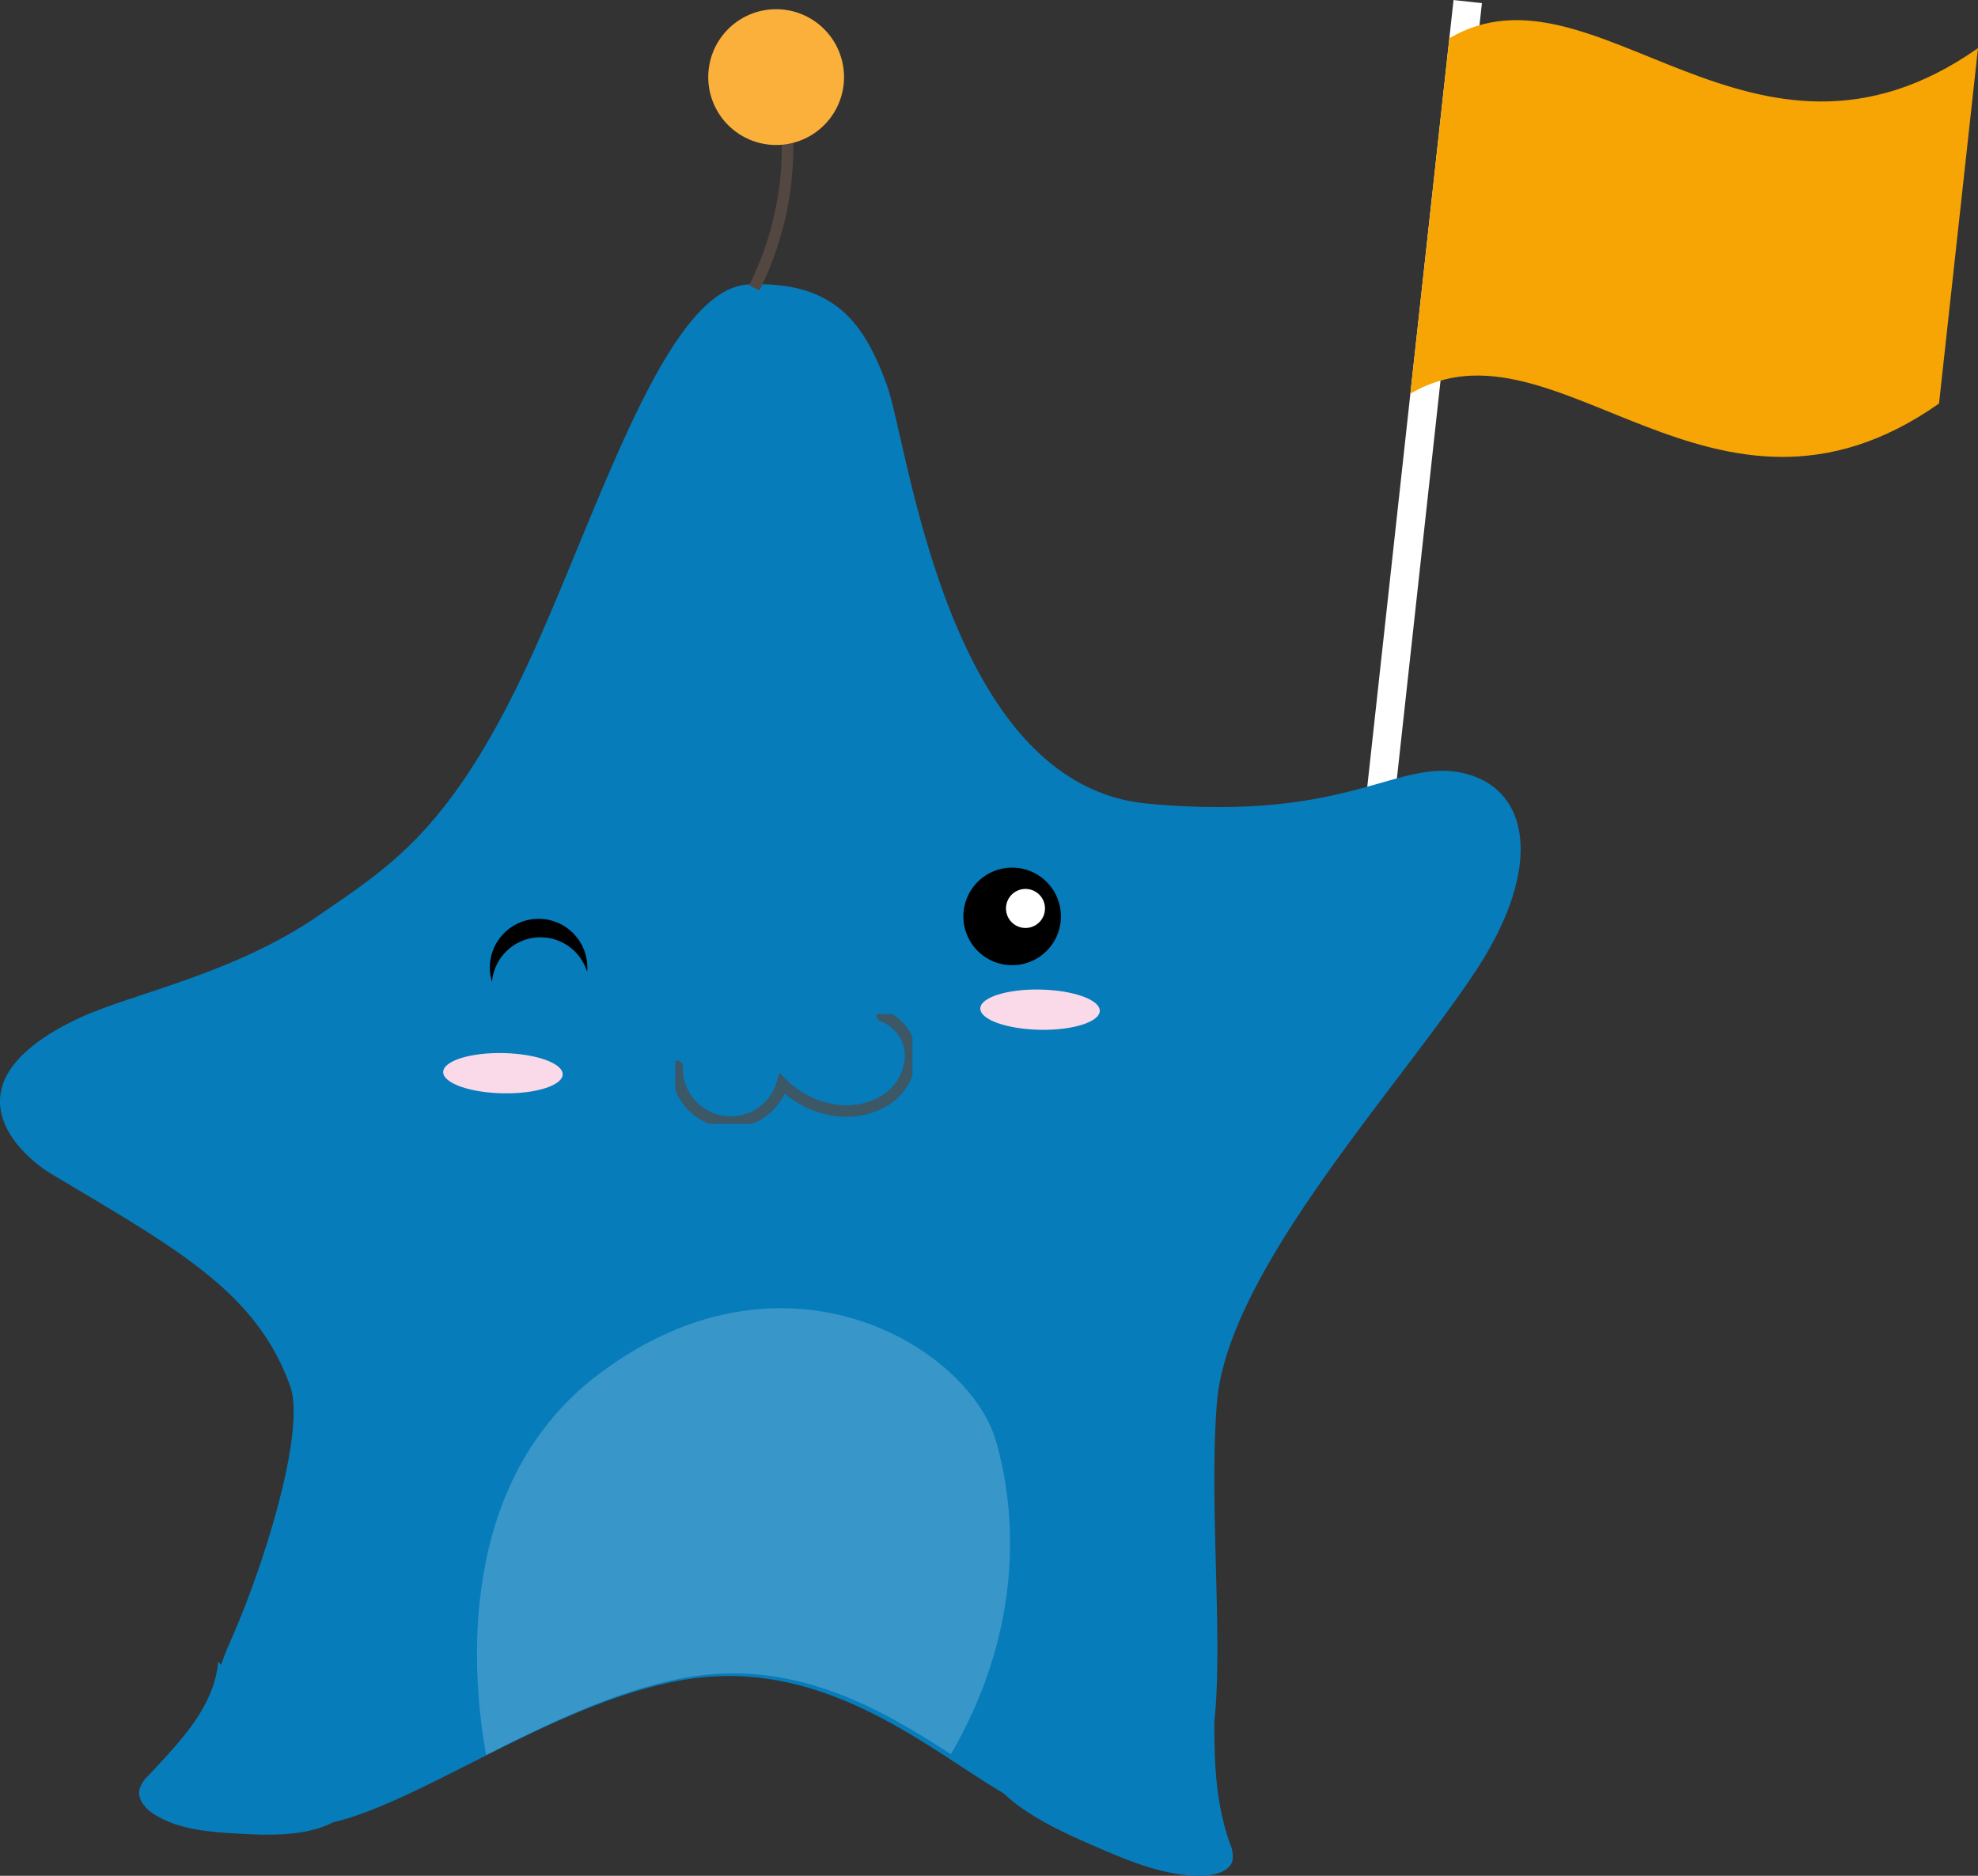 <svg xmlns="http://www.w3.org/2000/svg" xmlns:xlink="http://www.w3.org/1999/xlink" width="171.647" height="162.77" viewBox="0 0 171.647 162.77"><rect x="0" y="0" width="171.647" height="162.77" fill="#333333" stroke="none"/><defs><clipPath id="a"><rect width="46.26" height="38.771" fill="none"/></clipPath><clipPath id="c"><rect width="10.369" height="3.498" fill="none"/></clipPath><clipPath id="g"><rect width="20.581" height="9.527" fill="none"/></clipPath></defs><g transform="translate(0 0)"><rect width="78.247" height="2.478" transform="matrix(0.109, -0.994, 0.994, 0.109, 117.606, 77.78)" fill="#fff"/><path d="M436.744,38.849c-19.6,13.764-33.23-8.271-45.872-.863l3.382-30.841c12.642-7.408,26.27,14.627,45.872.862Z" transform="translate(-268.479 -3.831)" fill="#f6a505"/><path d="M126.92,121.183c-5.8-1.255-9.822,4.273-27.319,2.663S78.885,92.811,76.956,87.516s-4.472-9.038-11.977-8.723-13.482,21.248-19.9,34.466S33.548,129.466,27.7,133.517c-7.528,5.214-16.45,6.821-21.082,9.053-11.6,5.589-5.028,11.7-2.107,13.44,10.824,6.451,17.72,10.183,20.664,18.356,1.378,3.825-2.166,15.39-5.222,22.257-.29.651-.54,1.3-.768,1.952l-.249-.276c-.339,3.943-3.389,7.021-6.087,9.915a2.65,2.65,0,0,0-.746,1.161c-.205.926.595,1.767,1.41,2.253,2.147,1.282,4.754,1.456,7.251,1.6,2.749.157,5.769.219,8.141-.987,7.746-1.832,18.978-10.207,29.944-12.279,12.331-2.329,21.367,5.709,28.241,9.76,2.061,1.96,5.063,3.361,7.871,4.578,2.914,1.263,5.972,2.557,9.125,2.58,1.2.008,2.574-.317,2.857-1.281a2.5,2.5,0,0,0-.2-1.481c-1.247-3.581-1.35-6.728-1.37-10.57.788-7.25-.478-18.975.23-27.73.918-11.34,15.545-27.047,22.375-37.331,6.109-9.2,4.735-16.048-1.06-17.3" transform="translate(0 -54.108)" fill="#067cbb"/><path d="M211.7,29.463a27.311,27.311,0,0,1-2.662,15.755" transform="translate(-143.585 -20.237)" fill="none" stroke="#534741" stroke-miterlimit="10" stroke-width="1"/><g transform="translate(41.393 113.522)" opacity="0.2"><g clip-path="url(#a)"><g transform="translate(0 0)"><g clip-path="url(#a)"><path d="M142.9,368.155c-12.6,9.394-11.165,26.206-9.92,33.16,5.39-2.721,11.258-5.576,17.051-6.671,9.57-1.808,17.157,2.631,23.289,6.6,6.139-10.559,5.824-20.571,3.9-27.207-2.329-8.017-18.151-17.936-34.317-5.886" transform="translate(-132.193 -362.544)" fill="#fff"/></g></g></g></g><path d="M141.637,256.5a4.221,4.221,0,0,1,2.56,2.725,4.23,4.23,0,1,0-8.256.873,4.221,4.221,0,0,1,5.7-3.6" transform="translate(-93.245 -174.891)"/><path d="M275.318,245.712a4.233,4.233,0,1,1-3.059-5.145,4.233,4.233,0,0,1,3.059,5.145" transform="translate(-183.383 -165.148)"/><path d="M282.126,248.46A1.693,1.693,0,1,1,280.9,246.4a1.693,1.693,0,0,1,1.224,2.058" transform="translate(-191.495 -169.211)" fill="#fff"/><g transform="translate(38.463 91.377)" style="mix-blend-mode:soft-light;isolation:isolate"><g clip-path="url(#c)"><g clip-path="url(#c)"><path d="M133.2,293.677c-.02.964-2.357,1.7-5.22,1.639s-5.168-.888-5.148-1.852,2.357-1.7,5.22-1.639,5.168.888,5.148,1.852" transform="translate(-122.835 -291.821)" fill="#fadae9"/></g></g></g><g transform="translate(85.067 85.865)" style="mix-blend-mode:soft-light;isolation:isolate"><g clip-path="url(#c)"><g clip-path="url(#c)"><path d="M282.04,276.076c-.02.964-2.357,1.7-5.22,1.639s-5.168-.888-5.148-1.852,2.357-1.7,5.22-1.639,5.168.888,5.148,1.852" transform="translate(-271.671 -274.22)" fill="#fadae9"/></g></g></g><g transform="translate(58.595 87.993)" opacity="0.7" style="mix-blend-mode:multiply;isolation:isolate"><g clip-path="url(#g)"><g clip-path="url(#g)"><path d="M187.631,285.894a4.66,4.66,0,0,0,9.125,1.5,8.09,8.09,0,0,0,4.341,2.266,6.524,6.524,0,0,0,4.492-.751,4.726,4.726,0,0,0,2.306-3.819,3.724,3.724,0,0,0-2.456-3.578" transform="translate(-187.472 -281.357)" fill="none" stroke="#534741" stroke-linecap="round" stroke-miterlimit="10" stroke-width="1"/></g></g></g><path d="M207.874,9.893a5.891,5.891,0,1,1-4.258-7.162,5.892,5.892,0,0,1,4.258,7.162" transform="translate(-134.813 -1.75)" fill="#fbb03b"/></g></svg>